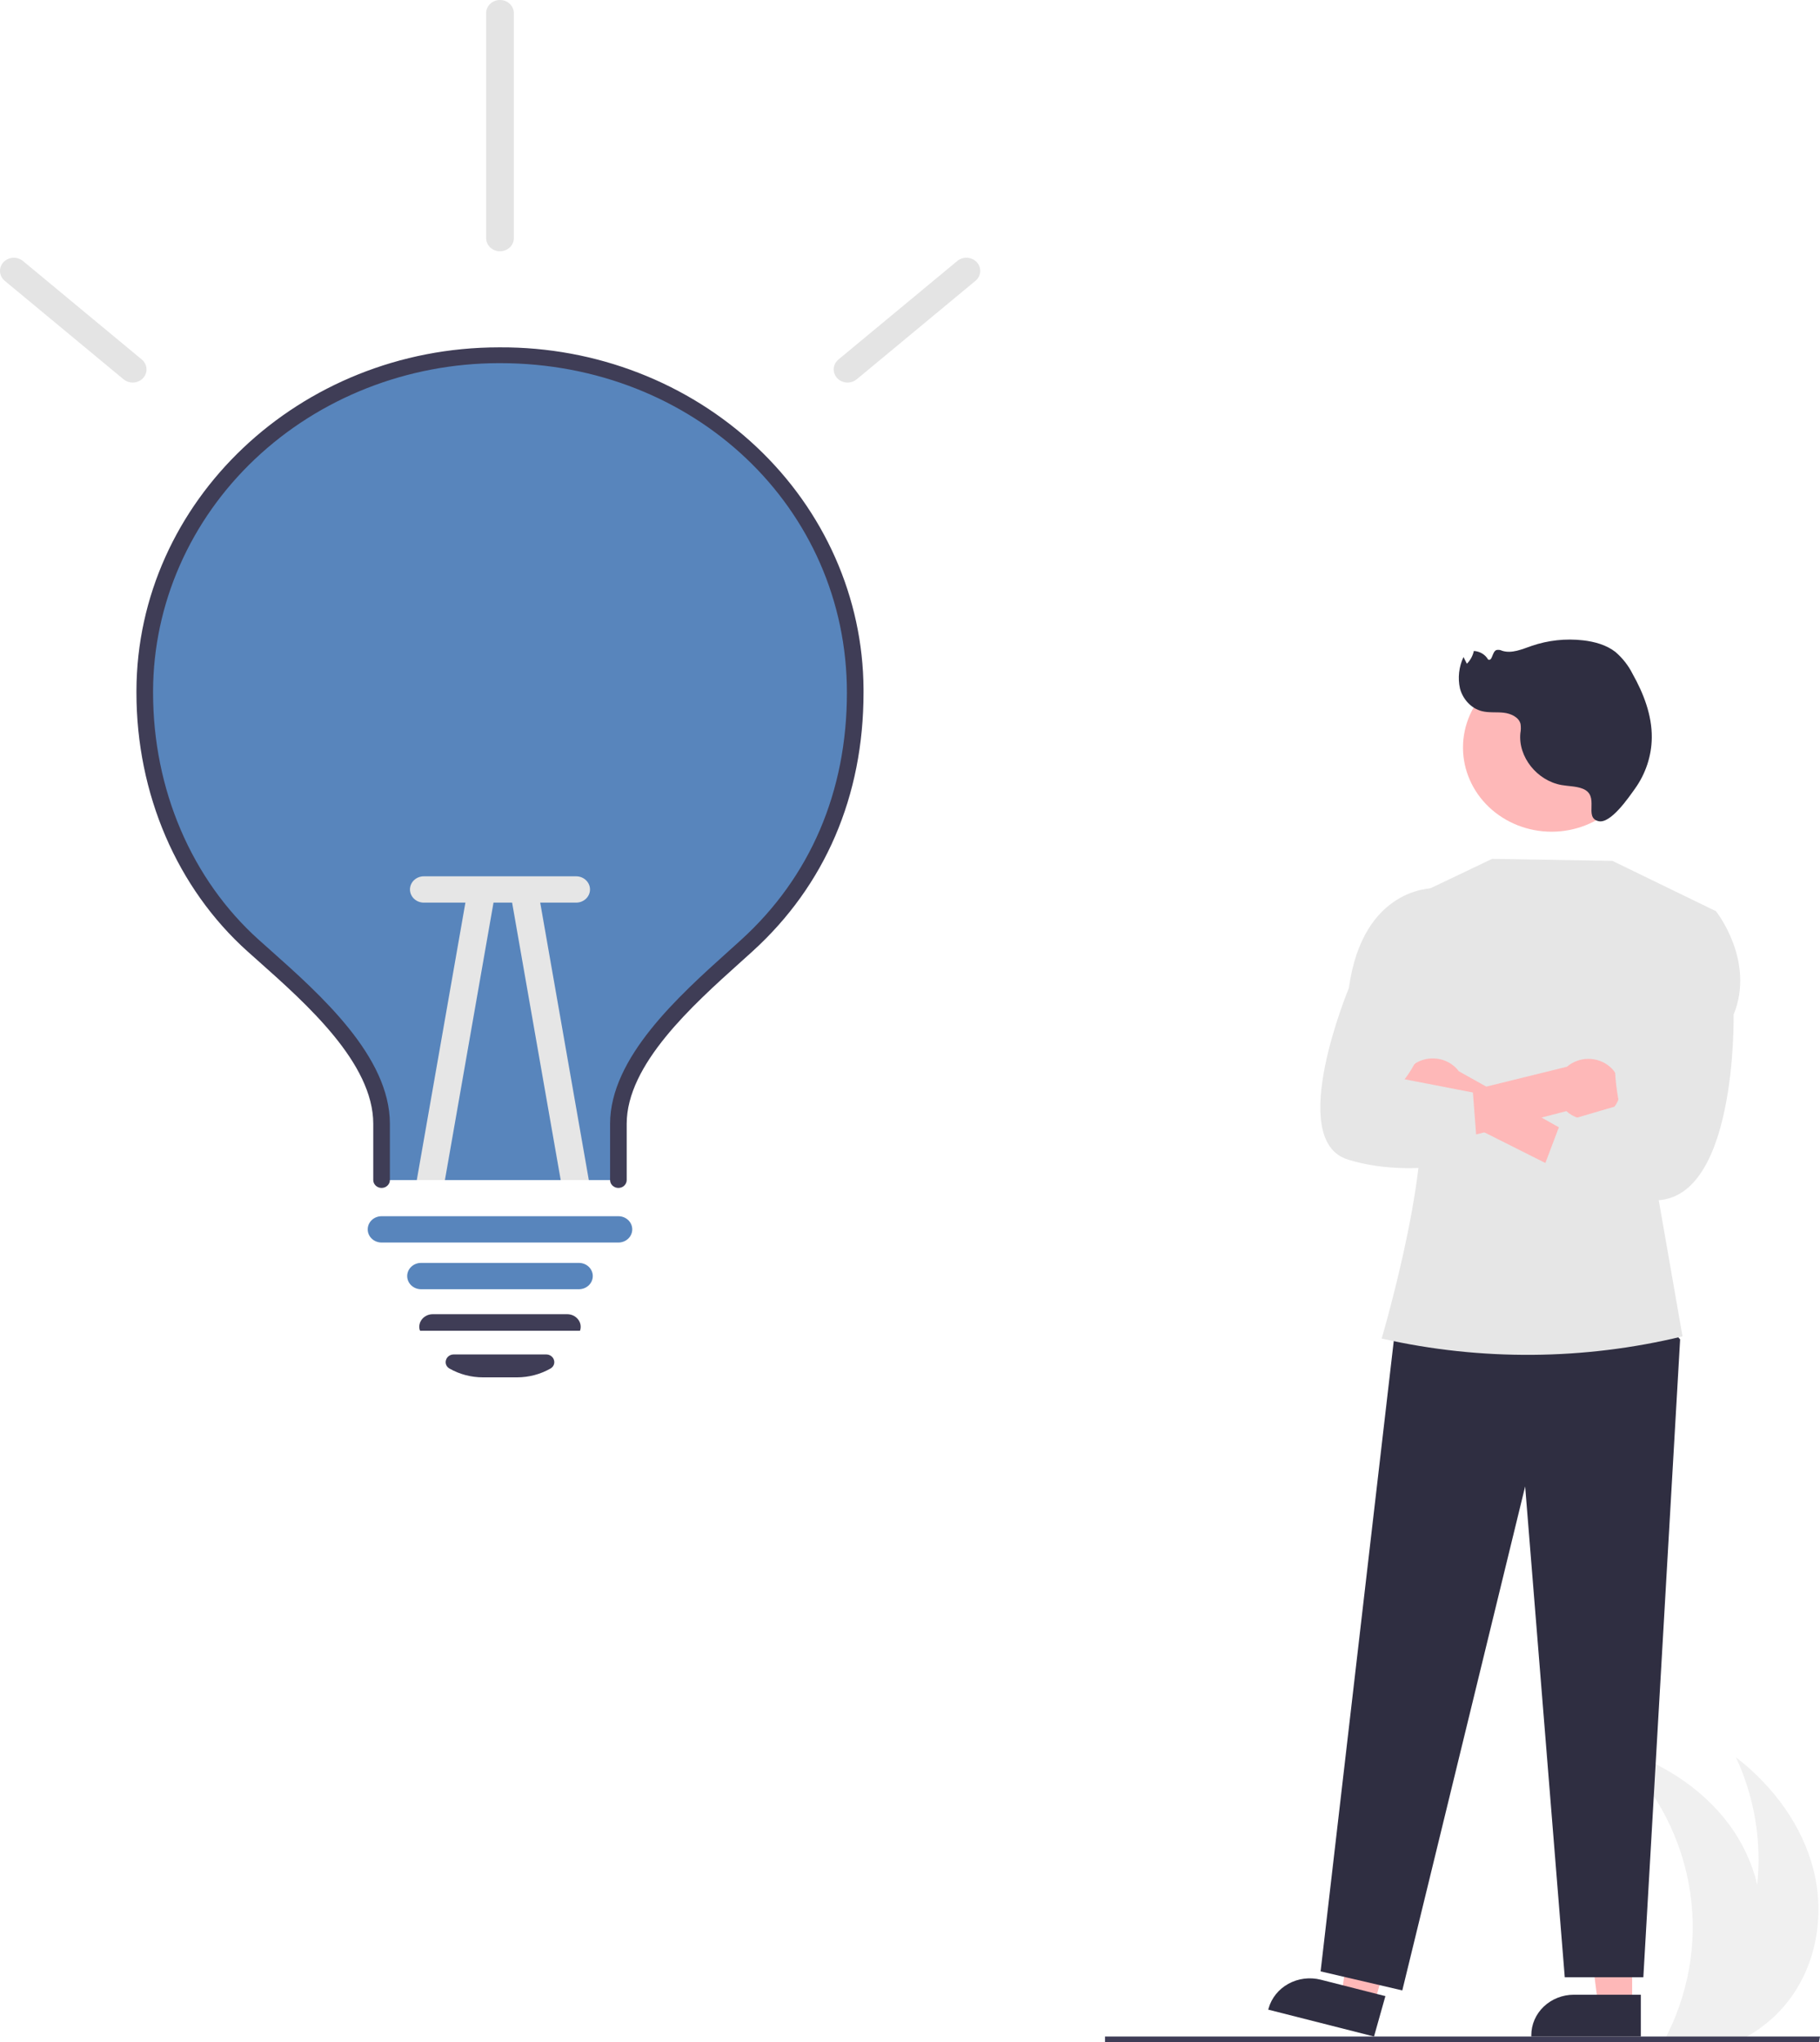 <svg width="336" height="377" viewBox="0 0 336 377" fill="none" xmlns="http://www.w3.org/2000/svg">
<g clip-path="url(#clip0_3_116)">
<path d="M330.101 369.485C328.201 371.918 325.845 373.998 323.152 375.62C322.579 375.965 321.991 376.29 321.392 376.591H307.314C307.483 376.271 307.646 375.945 307.805 375.62C312.17 366.871 313.539 357.042 311.719 347.516C309.899 337.989 304.982 329.244 297.659 322.509C306.168 325.006 314.034 329.873 319.178 336.776C321.678 340.137 323.456 343.933 324.41 347.948C325.26 339.919 323.909 331.818 320.487 324.433C327.396 329.771 332.776 337.082 334.827 345.31C336.877 353.543 335.389 362.68 330.101 369.485Z" fill="#F0F0F0"/>
<path d="M335.805 377H204.001V375.977H336L335.805 377Z" fill="#3F3D56"/>
<path d="M157.89 127.88C157.89 146.649 150.986 162.673 137.849 174.598C128.526 183.065 114.166 194.931 114.166 207.478V217.858H70.443V207.478C70.443 194.8 56.027 182.909 46.76 174.598C33.919 163.091 26.719 145.979 26.719 127.88V127.496C26.775 110.976 33.738 95.154 46.075 83.509C58.412 71.865 75.114 65.352 92.506 65.402C109.899 65.453 126.558 72.064 138.819 83.781C151.081 95.497 157.941 111.36 157.89 127.88Z" fill="#5885BC"/>
<path d="M114.166 219.315C113.759 219.315 113.369 219.162 113.081 218.889C112.793 218.615 112.632 218.245 112.632 217.858V207.476C112.632 195.272 125.303 183.879 134.556 175.56C135.323 174.869 136.071 174.2 136.787 173.547C149.587 161.924 156.353 146.133 156.353 127.881C156.353 93.768 128.22 67.045 92.305 67.045H92.124C75.223 67.063 59.016 73.437 47.048 84.773C35.08 96.109 28.324 111.484 28.258 127.538V127.878C28.258 145.753 35.386 162.396 47.816 173.541C48.445 174.106 49.099 174.687 49.771 175.284C59.143 183.619 71.979 195.033 71.979 207.477V217.858C71.979 218.245 71.817 218.615 71.529 218.889C71.242 219.162 70.852 219.315 70.445 219.315C70.038 219.315 69.647 219.162 69.36 218.889C69.072 218.615 68.91 218.245 68.91 217.858V207.476C68.91 196.297 56.637 185.382 47.674 177.409C46.999 176.81 46.344 176.226 45.709 175.658C32.669 163.965 25.189 146.55 25.189 127.879V127.529C25.292 92.534 55.302 64.129 92.12 64.129H92.309C110.017 64.042 127.035 70.639 139.621 82.47C152.207 94.301 159.329 110.396 159.421 127.215C159.422 127.437 159.422 127.659 159.421 127.881C159.421 146.948 152.327 163.468 138.908 175.653C138.188 176.308 137.437 176.982 136.665 177.677C127.818 185.631 115.698 196.526 115.698 207.476V217.858C115.698 218.245 115.537 218.615 115.249 218.889C114.961 219.162 114.571 219.315 114.164 219.315H114.166Z" fill="#3F3D56"/>
<path d="M106.879 238.014H77.73C77.052 238.014 76.402 237.758 75.922 237.303C75.443 236.847 75.174 236.229 75.174 235.585C75.174 234.941 75.443 234.323 75.922 233.868C76.402 233.412 77.052 233.157 77.73 233.157H106.879C107.558 233.157 108.208 233.412 108.688 233.868C109.167 234.323 109.436 234.941 109.436 235.585C109.436 236.229 109.167 236.847 108.688 237.303C108.208 237.758 107.558 238.014 106.879 238.014Z" fill="#5885BC"/>
<path d="M95.439 254.286H89.166C86.987 254.287 84.849 253.725 82.981 252.659C82.704 252.505 82.49 252.268 82.372 251.985C82.255 251.701 82.241 251.389 82.333 251.097C82.417 250.798 82.603 250.533 82.862 250.345C83.121 250.157 83.439 250.055 83.765 250.057H100.84C101.166 250.055 101.484 250.157 101.743 250.345C102.002 250.533 102.189 250.798 102.273 251.097C102.365 251.389 102.351 251.701 102.233 251.985C102.115 252.268 101.901 252.505 101.624 252.659C99.756 253.725 97.618 254.287 95.439 254.286Z" fill="#3F3D56"/>
<path d="M106.884 245.686L77.562 245.683L77.472 245.498C77.385 245.157 77.382 244.803 77.461 244.461C77.541 244.12 77.702 243.8 77.932 243.526C78.165 243.246 78.462 243.019 78.8 242.864C79.139 242.708 79.511 242.628 79.887 242.628H104.719C105.095 242.628 105.466 242.708 105.805 242.864C106.144 243.019 106.441 243.246 106.674 243.527C106.902 243.796 107.062 244.112 107.143 244.449C107.223 244.786 107.222 245.136 107.14 245.473L107.093 245.661L106.884 245.686Z" fill="#3F3D56"/>
<path d="M24.495 70.632C23.877 70.632 23.28 70.419 22.814 70.033L0.856 51.827C0.353 51.401 0.047 50.804 0.005 50.165C-0.037 49.527 0.188 48.898 0.631 48.416C1.074 47.934 1.699 47.638 2.371 47.591C3.043 47.544 3.707 47.752 4.219 48.168L26.177 66.374C26.57 66.699 26.848 67.13 26.975 67.609C27.103 68.089 27.073 68.594 26.89 69.057C26.707 69.52 26.38 69.918 25.952 70.2C25.524 70.482 25.015 70.632 24.495 70.632V70.632Z" fill="#E4E4E4"/>
<path d="M156.473 70.632C155.952 70.632 155.444 70.481 155.016 70.2C154.588 69.918 154.261 69.519 154.078 69.056C153.895 68.593 153.865 68.088 153.992 67.609C154.12 67.129 154.398 66.698 154.79 66.373L176.748 48.166C177.26 47.75 177.924 47.543 178.596 47.589C179.268 47.636 179.894 47.932 180.337 48.414C180.78 48.896 181.004 49.525 180.962 50.163C180.92 50.802 180.614 51.399 180.111 51.825L158.153 70.031C157.688 70.418 157.091 70.632 156.473 70.632Z" fill="#E4E4E4"/>
<path d="M114.166 229.395H70.442C69.764 229.395 69.114 229.139 68.634 228.683C68.154 228.228 67.885 227.61 67.885 226.966C67.885 226.322 68.154 225.704 68.634 225.248C69.114 224.793 69.764 224.537 70.442 224.537H114.166C114.844 224.537 115.494 224.793 115.974 225.248C116.453 225.704 116.723 226.322 116.723 226.966C116.723 227.61 116.453 228.228 115.974 228.683C115.494 229.139 114.844 229.395 114.166 229.395Z" fill="#5885BC"/>
<path d="M91.231 165.947L82.138 217.858H76.947L86.183 165.151C86.294 164.515 86.667 163.947 87.219 163.572C87.771 163.197 88.457 163.046 89.126 163.152C89.796 163.257 90.393 163.611 90.788 164.136C91.183 164.66 91.342 165.311 91.231 165.947Z" fill="#E6E6E6"/>
<path d="M108.705 217.858H103.514L94.422 165.947C94.31 165.311 94.47 164.66 94.864 164.136C95.259 163.611 95.857 163.257 96.526 163.152C97.195 163.046 97.881 163.197 98.433 163.572C98.985 163.947 99.358 164.515 99.469 165.151L108.705 217.858Z" fill="#E6E6E6"/>
<path d="M75.687 164.213C75.687 163.569 75.956 162.951 76.436 162.496C76.915 162.04 77.565 161.784 78.244 161.784H106.366C107.044 161.784 107.695 162.04 108.174 162.496C108.654 162.951 108.923 163.569 108.923 164.213C108.923 164.857 108.654 165.475 108.174 165.93C107.695 166.386 107.044 166.642 106.366 166.642H78.244C77.565 166.642 76.915 166.386 76.436 165.93C75.956 165.475 75.687 164.857 75.687 164.213Z" fill="#E6E6E6"/>
<path d="M92.305 46.388C91.627 46.388 90.976 46.132 90.497 45.677C90.017 45.221 89.748 44.603 89.748 43.959V2.429C89.748 1.785 90.017 1.167 90.497 0.711C90.976 0.256 91.627 0 92.305 0C92.983 0 93.633 0.256 94.113 0.711C94.593 1.167 94.862 1.785 94.862 2.429V43.959C94.862 44.603 94.593 45.221 94.113 45.677C93.633 46.132 92.983 46.388 92.305 46.388Z" fill="#E4E4E4"/>
<path d="M301.319 370.205H295.051L292.068 347.235H301.32L301.319 370.205Z" fill="#FEB8B8"/>
<path d="M302.918 375.977H282.703V375.734C282.703 373.752 283.532 371.851 285.007 370.45C286.483 369.048 288.484 368.261 290.57 368.261H302.918L302.918 375.977Z" fill="#2F2E41"/>
<path d="M253.69 370.008L247.633 368.47L250.998 345.548L259.937 347.818L253.69 370.008Z" fill="#FEB8B8"/>
<path d="M253.665 375.977L234.136 371.017L234.202 370.782C234.741 368.867 236.059 367.234 237.865 366.242C239.672 365.25 241.82 364.98 243.836 365.492L255.764 368.522L253.665 375.977Z" fill="#2F2E41"/>
<path d="M304.926 241.478L310.178 247.274L303.386 365.037H288.879L281.566 274.422L258.886 367.467L243.805 363.954L257.518 245.774L304.926 241.478Z" fill="#2F2E41"/>
<path d="M261.024 165.448L275.469 158.564L297.682 158.935L316.797 168.226L305.921 219.82L310.619 246.72C292.461 251.119 273.45 251.267 255.218 247.154L255.073 247.121C255.073 247.121 265.87 210.731 261.274 199.626L261.024 165.448Z" fill="#E6E6E6"/>
<path d="M302.812 137.951C302.796 133.835 301.061 129.892 297.988 126.99C294.915 124.087 290.755 122.461 286.421 122.468C282.087 122.476 277.933 124.117 274.871 127.03C271.81 129.944 270.09 133.892 270.09 138.009C270.09 142.126 271.81 146.074 274.871 148.988C277.933 151.901 282.087 153.542 286.421 153.55C290.755 153.557 294.915 151.931 297.988 149.028C301.061 146.126 302.796 142.183 302.812 138.067V137.951Z" fill="#FEB8B8"/>
<path d="M259.031 203.064C259.341 203.823 259.824 204.507 260.443 205.069C261.063 205.632 261.804 206.058 262.616 206.319C263.428 206.579 264.29 206.668 265.142 206.578C265.993 206.488 266.814 206.221 267.545 205.797L296.875 220.524L297.824 213.738L269.325 197.775C268.494 196.655 267.259 195.863 265.854 195.55C264.45 195.237 262.973 195.424 261.704 196.076C260.435 196.728 259.462 197.8 258.969 199.088C258.476 200.376 258.498 201.79 259.03 203.064H259.031Z" fill="#FEB8B8"/>
<path d="M298.115 204.237C297.637 204.913 297.009 205.48 296.275 205.9C295.541 206.32 294.719 206.582 293.867 206.668C293.015 206.754 292.153 206.661 291.343 206.396C290.533 206.131 289.794 205.7 289.177 205.135L257.164 213.409L257.443 204.793L289.288 196.938C290.357 196.017 291.744 195.501 293.187 195.488C294.63 195.474 296.028 195.964 297.116 196.863C298.204 197.763 298.906 199.011 299.091 200.37C299.275 201.73 298.928 203.106 298.115 204.238L298.115 204.237Z" fill="#FEB8B8"/>
<path d="M310.555 168.6L316.797 168.228C316.797 168.228 324.105 177.387 320.051 187.325C320.051 187.325 320.754 223.027 304.569 221.56C288.384 220.093 283.269 220.094 283.269 220.094L288.128 207.222L298.996 204.034C298.996 204.034 295.646 189.999 301.987 184.16L310.555 168.6Z" fill="#E6E6E6"/>
<path d="M265.486 168.286L264.604 163.991C264.604 163.991 251.594 163.699 249.022 182.425C249.022 182.425 237.323 210.448 248.79 214.057C260.256 217.665 272.87 214.057 272.87 214.057L271.921 201.698L259.305 199.253C259.305 199.253 265.822 191.244 262.273 184.296L265.486 168.286Z" fill="#E6E6E6"/>
<path d="M292.116 145.583C290.913 145.134 289.58 145.158 288.308 144.936C283.76 144.14 280.253 139.736 280.685 135.362C280.793 134.796 280.803 134.216 280.714 133.646C280.399 132.399 278.939 131.729 277.597 131.579C276.256 131.43 274.87 131.621 273.565 131.289C271.55 130.777 270.045 129.031 269.535 127.111C269.1 125.157 269.327 123.123 270.183 121.299L270.809 122.539C271.46 121.883 271.904 121.066 272.091 120.182C272.637 120.21 273.168 120.371 273.63 120.649C274.093 120.927 274.472 121.314 274.733 121.772C275.541 122.115 275.442 120.36 276.248 120.013C276.611 119.93 276.994 119.977 277.322 120.146C279.098 120.711 280.982 119.862 282.742 119.254C285.79 118.203 289.056 117.849 292.275 118.219C294.414 118.467 296.573 119.068 298.238 120.366C299.553 121.498 300.622 122.863 301.386 124.385C303.44 128.032 304.988 132.055 304.945 136.193C304.904 139.58 303.807 142.879 301.793 145.674C300.744 147.124 297.354 152.155 295.102 151.601C292.272 150.907 295.504 146.845 292.116 145.583Z" fill="#2F2E41"/>
</g>
<defs>
<clipPath id="clip0_3_116">
<rect width="336" height="377" fill="white"/>
</clipPath>
</defs>
</svg>

